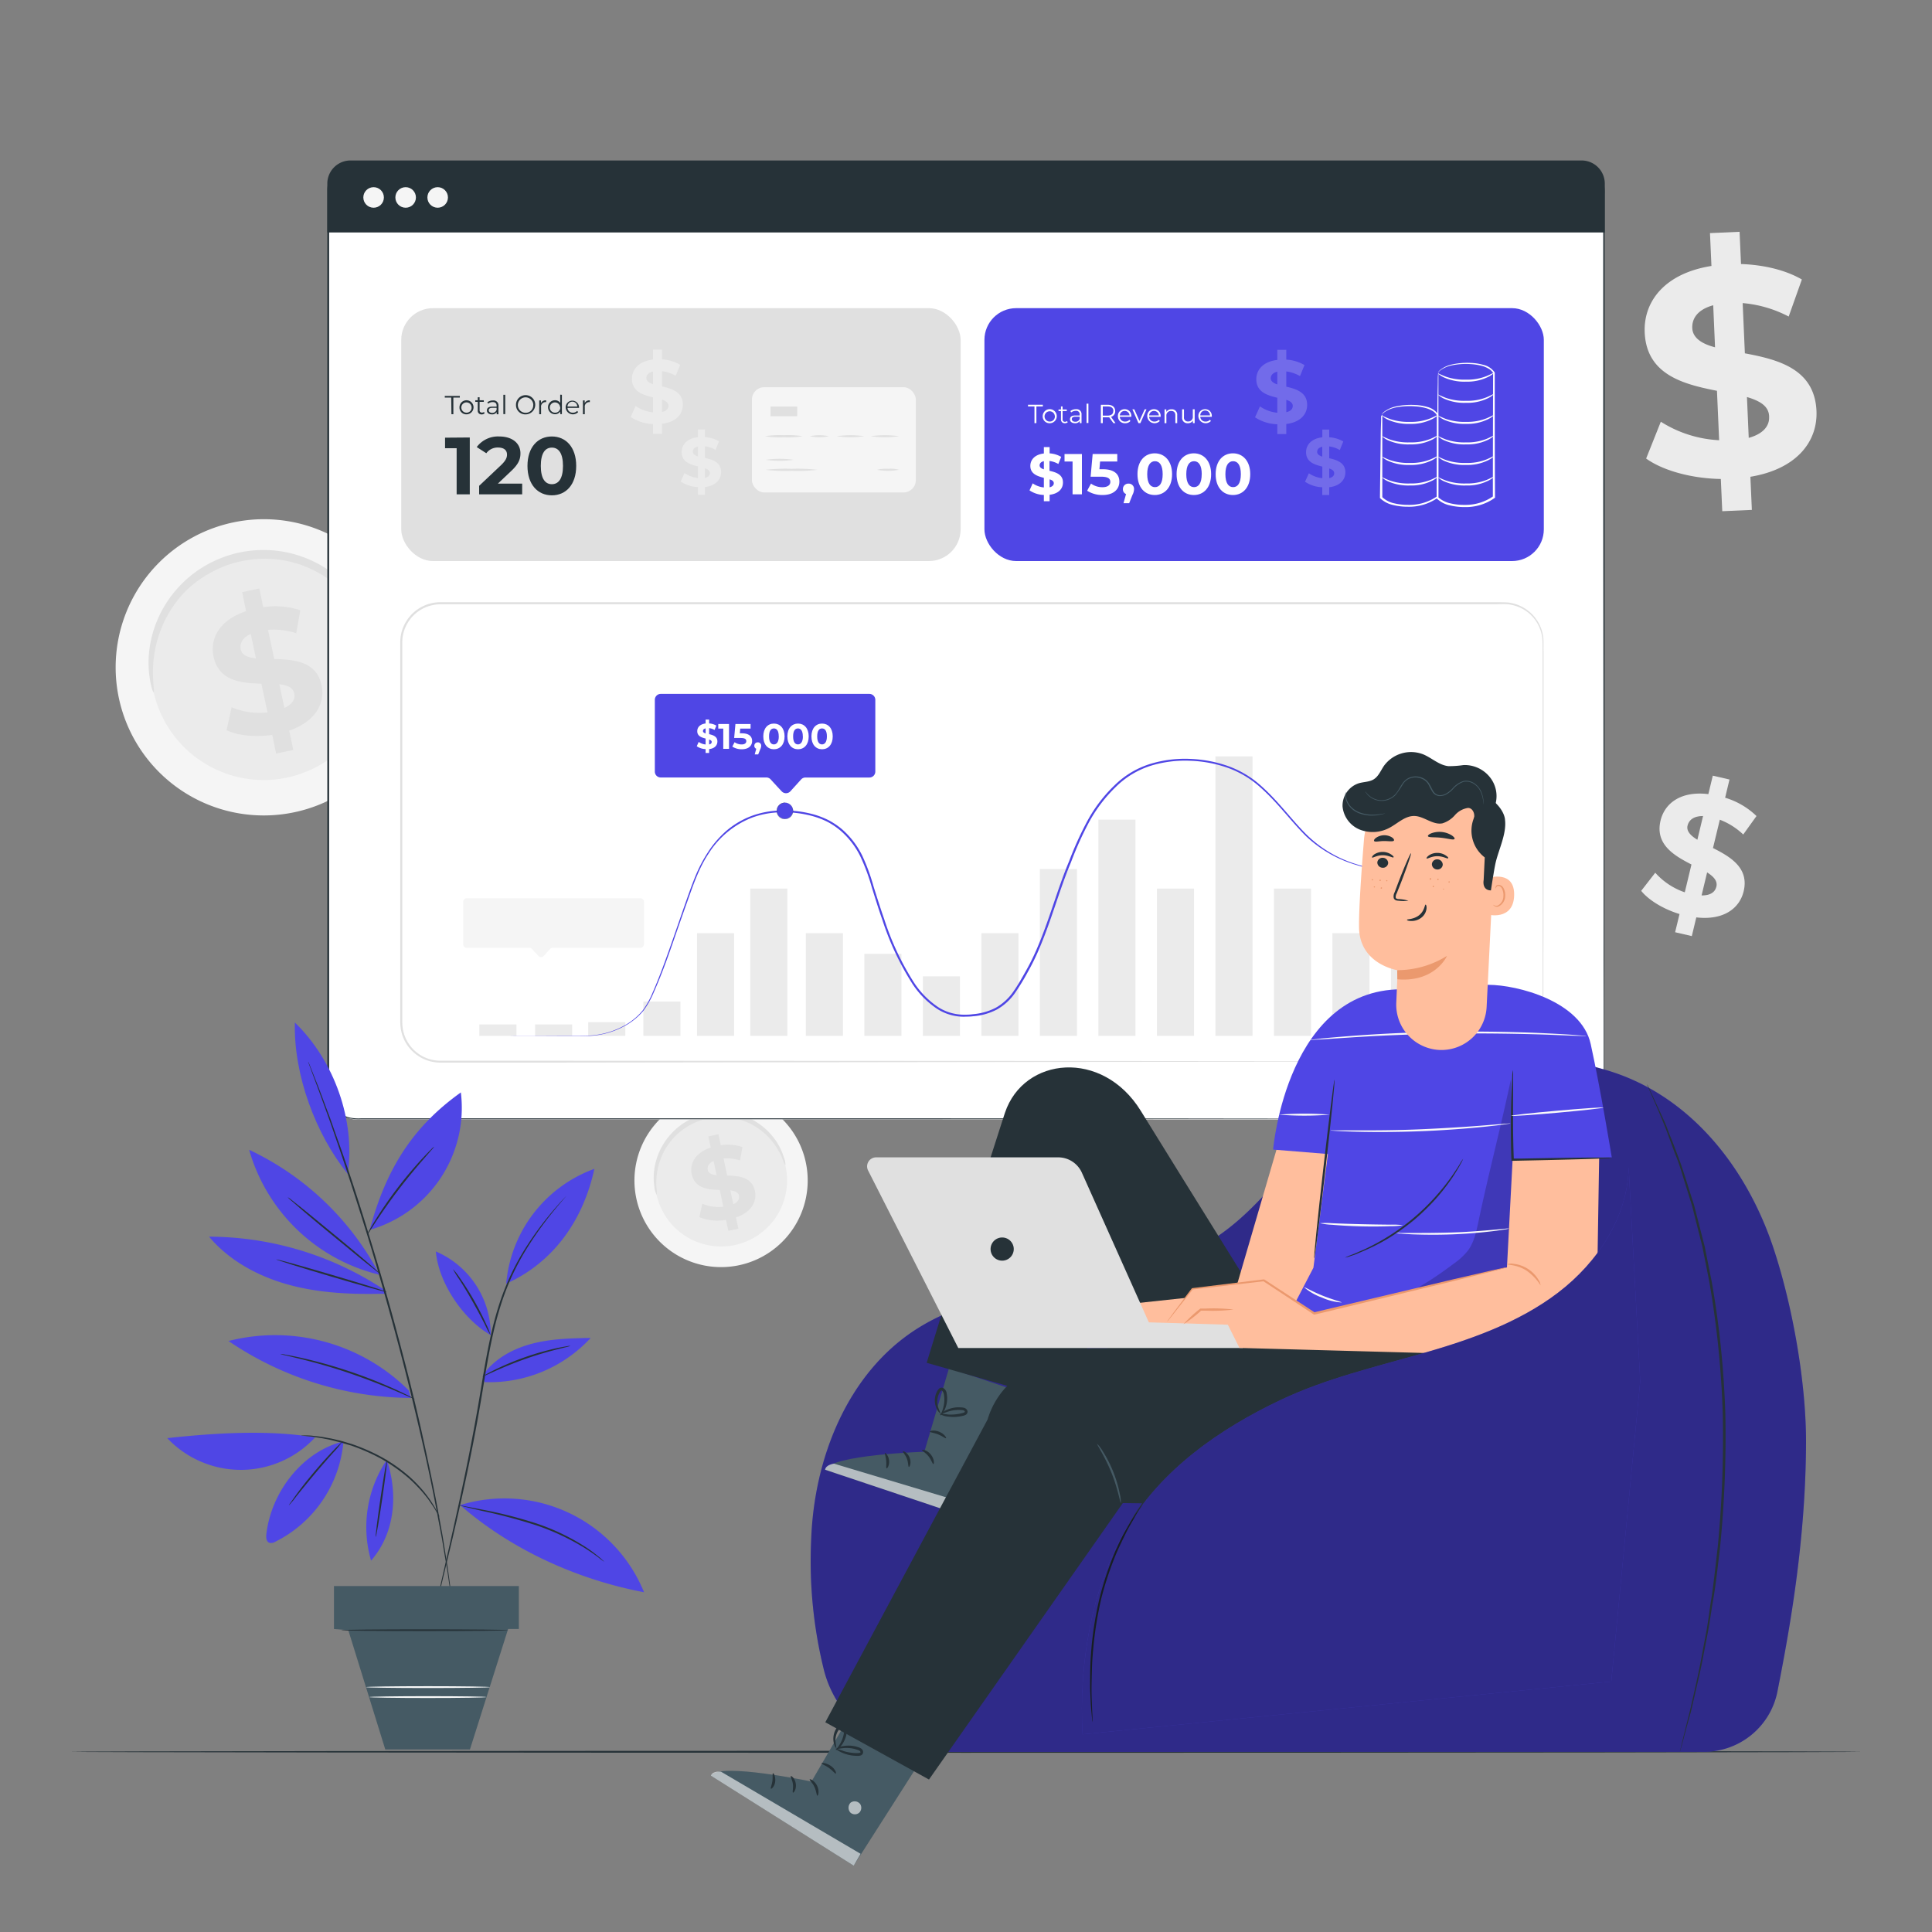 <svg xmlns="http://www.w3.org/2000/svg" viewBox="0 0 500 500"><rect x="0" y="0" width="500" height="500" fill="#808080" stroke="none"/><g id="freepik--background-complete--inject-14"><path d="M105.85,165.21a38.33,38.33,0,1,1-45-30.11A38.29,38.29,0,0,1,105.85,165.21Z" style="fill:#f5f5f5"></path><path d="M96.9,167A29.21,29.21,0,1,1,62.6,144,29.18,29.18,0,0,1,96.9,167Z" style="fill:#ebebeb"></path><path d="M96.71,166.08c-.17,0-.54-1.2-1.43-3.3a31.12,31.12,0,0,0-5-8.13,29.42,29.42,0,0,0-4.82-4.46,29.09,29.09,0,0,0-6.57-3.62A26.58,26.58,0,0,0,75,145.35a28.12,28.12,0,0,0-4.17-.67,27.81,27.81,0,0,0-4.38,0,31.25,31.25,0,0,0-4.45.66,30.43,30.43,0,0,0-4.31,1.35,29.77,29.77,0,0,0-3.92,1.94A28.11,28.11,0,0,0,50.28,151a26.07,26.07,0,0,0-3,2.78A29.29,29.29,0,0,0,43,159.94a30,30,0,0,0-2.38,6.12,30.8,30.8,0,0,0-1,9.51c.11,2.28.32,3.55.15,3.59s-.63-1.17-1-3.5a27.05,27.05,0,0,1,.31-10,29.11,29.11,0,0,1,2.27-6.58,29.61,29.61,0,0,1,4.45-6.67,28.16,28.16,0,0,1,3.12-3.05,27.85,27.85,0,0,1,3.7-2.66,29.76,29.76,0,0,1,4.22-2.13,29.84,29.84,0,0,1,9.45-2.17,30.88,30.88,0,0,1,4.72.07,29.64,29.64,0,0,1,4.49.78,28.59,28.59,0,0,1,4.13,1.38,29.09,29.09,0,0,1,11.85,9,27.13,27.13,0,0,1,4.63,8.83C96.76,164.74,96.84,166.05,96.71,166.08Z" style="fill:#e0e0e0"></path><path d="M74.85,189.08l1.05,5-4.44.94-1-4.84c-4.45.67-9,.19-11.82-1.21l1.3-5.94a18.25,18.25,0,0,0,9.29,1.33l-1.58-7.42c-5.18-.15-11-.63-12.39-7-1-4.71,1.56-9.48,8.42-11.76l-1-4.94,4.44-.94,1,4.84a20.53,20.53,0,0,1,9.6.8l-1.06,5.94a18.66,18.66,0,0,0-7.29-.87l1.6,7.55c5.18.11,11,.61,12.28,6.87C84.18,182,81.65,186.75,74.85,189.08Zm-8.61-18.7-1.34-6.31c-2.24,1-2.9,2.52-2.59,4S64.15,170.17,66.24,170.38Zm9.91,9.09c-.33-1.56-1.79-2.13-3.85-2.39l1.3,6.13C75.72,182.25,76.46,180.89,76.15,179.47Z" style="fill:#e0e0e0"></path><path d="M208.6,301.12a22.42,22.42,0,1,1-26.32-17.61A22.39,22.39,0,0,1,208.6,301.12Z" style="fill:#f5f5f5"></path><path d="M203.37,302.16a17.09,17.09,0,1,1-20.06-13.43A17.06,17.06,0,0,1,203.37,302.16Z" style="fill:#ebebeb"></path><path d="M203.26,301.63a10.17,10.17,0,0,1-.84-1.93,18.21,18.21,0,0,0-2.94-4.75,17.89,17.89,0,0,0-2.82-2.61,17.08,17.08,0,0,0-3.85-2.12,16.09,16.09,0,0,0-2.26-.71,15.14,15.14,0,0,0-2.44-.39,15.61,15.61,0,0,0-2.56,0,18,18,0,0,0-2.61.38,18.94,18.94,0,0,0-2.52.79,16.85,16.85,0,0,0-2.29,1.14,16.37,16.37,0,0,0-3.75,3,16.68,16.68,0,0,0-2.54,3.58,17.73,17.73,0,0,0-1.4,3.58,18.37,18.37,0,0,0-.57,5.56,10.12,10.12,0,0,1,.09,2.1,4.89,4.89,0,0,1-.59-2,15.88,15.88,0,0,1,.17-5.84,17.83,17.83,0,0,1,1.33-3.85,17.49,17.49,0,0,1,2.61-3.9,17.06,17.06,0,0,1,1.82-1.78,17.37,17.37,0,0,1,2.17-1.56,17.69,17.69,0,0,1,2.46-1.24,19,19,0,0,1,2.71-.86,18.44,18.44,0,0,1,2.82-.41,16.91,16.91,0,0,1,2.76,0,17.87,17.87,0,0,1,5.05,1.26,17.78,17.78,0,0,1,4,2.38,17.33,17.33,0,0,1,2.87,2.88,15.76,15.76,0,0,1,2.71,5.17A4.86,4.86,0,0,1,203.26,301.63Z" style="fill:#e0e0e0"></path><path d="M190.47,315.08l.62,2.91-2.6.55-.6-2.83A12.61,12.61,0,0,1,181,315l.75-3.48a10.79,10.79,0,0,0,5.44.78l-.92-4.34c-3-.09-6.46-.37-7.25-4.09-.59-2.75.91-5.54,4.92-6.88l-.61-2.89,2.6-.55.6,2.83a12.06,12.06,0,0,1,5.61.47l-.62,3.47a11.11,11.11,0,0,0-4.26-.51l.93,4.42c3,.07,6.41.36,7.19,4C195.93,311,194.45,313.72,190.47,315.08Zm-5-10.94-.79-3.69c-1.31.61-1.69,1.48-1.51,2.34S184.22,304,185.44,304.14Zm5.8,5.32c-.2-.91-1.05-1.24-2.26-1.4l.77,3.59C191,311.09,191.41,310.29,191.24,309.46Z" style="fill:#e0e0e0"></path><path d="M439,237.42l-1.16,4.84-4.32-1,1.14-4.71c-4.21-1.28-8-3.61-9.92-6l3.64-4.69a18,18,0,0,0,7.64,5.07l1.73-7.2c-4.51-2.32-9.47-5.2-8-11.37,1.1-4.57,5.37-7.7,12.37-6.84l1.15-4.78,4.32,1-1.13,4.71a19.9,19.9,0,0,1,8.12,4.74l-3.43,4.78a18.24,18.24,0,0,0-6.06-3.83l-1.77,7.33c4.52,2.28,9.4,5.14,7.93,11.22C450.17,235.14,446,238.23,439,237.42Zm.28-20.1,1.47-6.13c-2.41,0-3.62,1-4,2.43S437.51,216.26,439.27,217.32Zm4.91,12.18c.37-1.51-.69-2.63-2.39-3.72l-1.43,5.95C442.63,231.77,443.85,230.88,444.18,229.5Z" style="fill:#ebebeb"></path><path d="M453,123.39l.38,8.57-7.66.34-.37-8.34c-7.6-.13-15-2.18-19.33-5.29l3.8-9.53a31,31,0,0,0,15.09,4.79l-.56-12.79c-8.59-1.69-18.21-4.11-18.7-15.06-.36-8.11,5.23-15.34,17.27-17.25l-.38-8.5,7.66-.34.37,8.34c5.76.21,11.42,1.49,15.75,4l-3.41,9.59A31.41,31.41,0,0,0,451,78.44l.57,13c8.59,1.61,18,4,18.53,14.83C470.48,114.25,465,121.4,453,123.39Zm-9.15-33.51L443.38,79c-4,1.1-5.53,3.39-5.42,5.92S440.44,89,443.86,89.88Zm14,17.87c-.11-2.68-2.4-4-5.74-5l.46,10.57C456.36,112.27,458,110.2,457.84,107.75Z" style="fill:#ebebeb"></path></g><g id="freepik--Floor--inject-14"><path d="M482,453.36c0,.14-103.87.26-232,.26s-232-.12-232-.26,103.85-.26,232-.26S482,453.22,482,453.36Z" style="fill:#263238"></path></g><g id="freepik--Screen--inject-14"><rect x="84.94" y="42.03" width="330.17" height="247.68" rx="7.21" style="fill:#fff"></rect><path d="M407.9,289.71a7.24,7.24,0,0,0,5.67-2.83,7.25,7.25,0,0,0,1.49-4.67c0-7.62,0-18.85-.05-33.31,0-28.93-.05-70.79-.09-122.51q0-19.4,0-40.6,0-10.59,0-21.59V50.28a10,10,0,0,0-.22-2.74,7,7,0,0,0-3.2-4.3,6.85,6.85,0,0,0-2.6-.91,26.45,26.45,0,0,0-2.83-.08H314.66l-222.48,0a7,7,0,0,0-6,3.32,6.81,6.81,0,0,0-1,3.36c0,1.21,0,2.45,0,3.67v43.7q0,28.83,0,56.77c0,37.22,0,73.12,0,107.32v12.74c0,2.11,0,4.22,0,6.31,0,1.05,0,2.1,0,3.14a7,7,0,0,0,.7,2.92,7,7,0,0,0,4.51,3.7,11.19,11.19,0,0,0,3,.23h15.33l47.13,0,84.6,0,122.51.08,33.31.05,8.66,0c1.95,0,2.95,0,2.95,0l-2.95,0-8.66,0-33.31,0-122.51.09-84.6,0H93.41a12,12,0,0,1-3.14-.25,7.46,7.46,0,0,1-5.56-7.06v-22.2c0-34.2,0-70.1,0-107.32V52.65c0-1.23,0-2.44,0-3.69a7.43,7.43,0,0,1,1.09-3.61,7.52,7.52,0,0,1,6.4-3.58l222.48,0,50,0H406a23.46,23.46,0,0,1,2.89.08,7.35,7.35,0,0,1,2.76,1,7.42,7.42,0,0,1,3.4,4.56,10.63,10.63,0,0,1,.23,2.85V64.2q0,11,0,21.59,0,21.18,0,40.6c0,51.72-.06,93.58-.08,122.51,0,14.46,0,25.69,0,33.31a7.28,7.28,0,0,1-4.38,6.93,7.66,7.66,0,0,1-2.14.55Z" style="fill:#263238"></path><rect x="254.77" y="79.75" width="144.77" height="65.45" rx="8.21" style="fill:#4F46E5"></rect><g style="opacity:0.2"><path d="M332.89,109.73v2.6h-2.32V109.8A11.08,11.08,0,0,1,324.8,108l1.28-2.83a9.36,9.36,0,0,0,4.49,1.65v-3.88c-2.57-.62-5.44-1.48-5.44-4.79,0-2.46,1.78-4.57,5.44-5V90.54h2.32v2.53a10.54,10.54,0,0,1,4.71,1.41l-1.16,2.85a9.58,9.58,0,0,0-3.55-1.2v3.94c2.57.6,5.4,1.46,5.4,4.72C338.29,107.21,336.53,109.29,332.89,109.73Zm-2.32-10.24V96.2c-1.23.27-1.71,1-1.71,1.71S329.55,99.16,330.57,99.49Zm4,5.58c0-.81-.67-1.25-1.67-1.6v3.2C334.05,106.42,334.56,105.81,334.56,105.07Z" style="fill:#fff"></path></g><g style="opacity:0.2"><path d="M344,126.1v2h-1.8v-2a8.51,8.51,0,0,1-4.46-1.43l1-2.19a7.25,7.25,0,0,0,3.48,1.27v-3c-2-.49-4.21-1.15-4.21-3.72,0-1.9,1.38-3.53,4.21-3.86v-2H344v2a8,8,0,0,1,3.64,1.09l-.9,2.21a7.14,7.14,0,0,0-2.74-.93v3.05c2,.46,4.18,1.13,4.18,3.66C348.18,124.14,346.82,125.76,344,126.1Zm-1.8-7.93v-2.55c-.95.21-1.32.73-1.32,1.33S341.41,117.92,342.2,118.17Zm3.09,4.32c0-.63-.52-1-1.29-1.24v2.48C344.9,123.53,345.29,123.07,345.29,122.49Z" style="fill:#fff"></path></g><path d="M357.74,107.33a1.86,1.86,0,0,1,0,.41c0,.31,0,.7,0,1.18,0,1.08,0,2.56,0,4.41v15.49l0-.15a6.45,6.45,0,0,0,3,1.57,15.68,15.68,0,0,0,3.73.42,12.51,12.51,0,0,0,7.47-2.23l-.09.2v0c0-7.93,0-15.27,0-21.28l0,.08a3.23,3.23,0,0,0-1.15-1.11,7.83,7.83,0,0,0-1.49-.65,13.59,13.59,0,0,0-3-.51,18.72,18.72,0,0,0-4.92.27,8.09,8.09,0,0,0-2.9,1.17,6.25,6.25,0,0,0-.63.54c-.12.14-.18.22-.19.21a2.26,2.26,0,0,1,.74-.85,7.76,7.76,0,0,1,2.93-1.31,18.77,18.77,0,0,1,5-.38,13.48,13.48,0,0,1,3.08.49,4.83,4.83,0,0,1,2.91,2l0,0v0c0,6,0,13.35,0,21.28v.14l-.09.07a12.88,12.88,0,0,1-7.81,2.35,15.32,15.32,0,0,1-3.85-.46,6.88,6.88,0,0,1-3.3-1.75l-.05-.05v-.1c.08-6.32.15-11.68.2-15.53,0-1.84.07-3.32.1-4.4,0-.47,0-.85,0-1.15A2.38,2.38,0,0,1,357.74,107.33Z" style="fill:#fff"></path><path d="M372.2,107.37a6.16,6.16,0,0,1-1.9,1.25,12,12,0,0,1-5.37,1.08,12.89,12.89,0,0,1-5.4-.94,6.14,6.14,0,0,1-1.93-1.2c0-.08.79.37,2.07.86a14.56,14.56,0,0,0,5.26.76,13.27,13.27,0,0,0,5.22-.9C371.42,107.76,372.15,107.29,372.2,107.37Z" style="fill:#fff"></path><path d="M372.2,112.68a6.06,6.06,0,0,1-1.9,1.26,12,12,0,0,1-5.37,1.07,12.73,12.73,0,0,1-5.4-.94,5.74,5.74,0,0,1-1.93-1.2c0-.08.79.37,2.07.86a14.56,14.56,0,0,0,5.26.76,13.29,13.29,0,0,0,5.22-.89C371.42,113.07,372.15,112.61,372.2,112.68Z" style="fill:#fff"></path><path d="M372.2,118a6.16,6.16,0,0,1-1.9,1.25,12.08,12.08,0,0,1-5.37,1.08,12.89,12.89,0,0,1-5.4-.94,6.14,6.14,0,0,1-1.93-1.2c0-.08.79.37,2.07.86a14.78,14.78,0,0,0,5.26.76,13.27,13.27,0,0,0,5.22-.9C371.42,118.39,372.15,117.92,372.2,118Z" style="fill:#fff"></path><path d="M372.2,123.31a6,6,0,0,1-1.9,1.25,11.81,11.81,0,0,1-5.37,1.08,12.89,12.89,0,0,1-5.4-.94,5.93,5.93,0,0,1-1.93-1.2c0-.08.79.37,2.07.86a14.56,14.56,0,0,0,5.26.76,13.47,13.47,0,0,0,5.22-.89C371.42,123.7,372.15,123.24,372.2,123.31Z" style="fill:#fff"></path><path d="M372.26,96.44a2.69,2.69,0,0,1,0,.62q0,.68,0,1.8c0,1.61,0,3.88,0,6.71v23.25l-.06-.15a6.67,6.67,0,0,0,3.11,1.58,14.9,14.9,0,0,0,3.74.41,12.46,12.46,0,0,0,7.39-2.23l-.09.2v0c0-12.42.05-23.73.06-32.17l0,.07a3.09,3.09,0,0,0-1.19-1.13,6.93,6.93,0,0,0-1.51-.66,13.91,13.91,0,0,0-3-.5,18.11,18.11,0,0,0-4.92.3,7.82,7.82,0,0,0-2.86,1.18,3.91,3.91,0,0,0-.6.53c-.13.13-.18.21-.19.21s0-.1.14-.25a3.59,3.59,0,0,1,.59-.58,7.42,7.42,0,0,1,2.87-1.3,18.14,18.14,0,0,1,5-.4,13.61,13.61,0,0,1,3.1.48,4.89,4.89,0,0,1,3,2v.08c0,8.44,0,19.75.07,32.17v.14l-.09.07a12.94,12.94,0,0,1-7.73,2.36,16.12,16.12,0,0,1-3.87-.44,6.93,6.93,0,0,1-3.37-1.77l-.05-.06v-.1c.08-9.42.15-17.51.2-23.29,0-2.83.08-5.09.1-6.7,0-.74,0-1.33.05-1.78A3.28,3.28,0,0,1,372.26,96.44Z" style="fill:#fff"></path><path d="M386.72,107.37a6.16,6.16,0,0,1-1.9,1.25,11.92,11.92,0,0,1-5.37,1.08,12.89,12.89,0,0,1-5.4-.94,6.14,6.14,0,0,1-1.93-1.2c0-.08.79.37,2.07.86a14.56,14.56,0,0,0,5.26.76,13.27,13.27,0,0,0,5.22-.9C385.94,107.76,386.67,107.29,386.72,107.37Z" style="fill:#fff"></path><path d="M386.72,112.68a6.06,6.06,0,0,1-1.9,1.26,11.92,11.92,0,0,1-5.37,1.07,12.73,12.73,0,0,1-5.4-.94,5.74,5.74,0,0,1-1.93-1.2c0-.08.79.37,2.07.86a14.56,14.56,0,0,0,5.26.76,13.29,13.29,0,0,0,5.22-.89C385.94,113.07,386.67,112.61,386.72,112.68Z" style="fill:#fff"></path><path d="M386.72,101.92a6.06,6.06,0,0,1-1.9,1.26,11.92,11.92,0,0,1-5.37,1.07,12.73,12.73,0,0,1-5.4-.94,5.93,5.93,0,0,1-1.93-1.2c0-.08.79.37,2.07.86a14.56,14.56,0,0,0,5.26.76,13.29,13.29,0,0,0,5.22-.89C385.94,102.31,386.67,101.85,386.72,101.92Z" style="fill:#fff"></path><path d="M386.72,96.44a6.16,6.16,0,0,1-1.9,1.25,12.05,12.05,0,0,1-5.37,1.08,12.89,12.89,0,0,1-5.4-.94,6.14,6.14,0,0,1-1.93-1.2c0-.08.79.36,2.07.85a14.54,14.54,0,0,0,5.26.77,13.27,13.27,0,0,0,5.22-.9C385.94,96.83,386.67,96.36,386.72,96.44Z" style="fill:#fff"></path><path d="M386.72,118a6.16,6.16,0,0,1-1.9,1.25,12.05,12.05,0,0,1-5.37,1.08,12.89,12.89,0,0,1-5.4-.94,6.14,6.14,0,0,1-1.93-1.2c0-.08.79.37,2.07.86a14.78,14.78,0,0,0,5.26.76,13.27,13.27,0,0,0,5.22-.9C385.94,118.39,386.67,117.92,386.72,118Z" style="fill:#fff"></path><path d="M386.72,123.31a6,6,0,0,1-1.9,1.25,11.78,11.78,0,0,1-5.37,1.08,12.89,12.89,0,0,1-5.4-.94,5.93,5.93,0,0,1-1.93-1.2c0-.08.79.37,2.07.86a14.56,14.56,0,0,0,5.26.76,13.47,13.47,0,0,0,5.22-.89C385.94,123.7,386.67,123.24,386.72,123.31Z" style="fill:#fff"></path><rect x="103.84" y="79.75" width="144.77" height="65.45" rx="8.22" style="fill:#e0e0e0"></rect><path d="M171.32,109.68v2.6H169v-2.53a11,11,0,0,1-5.77-1.85l1.27-2.83a9.33,9.33,0,0,0,4.5,1.64v-3.87c-2.57-.62-5.45-1.48-5.45-4.79,0-2.46,1.79-4.57,5.45-5V90.49h2.32V93a10.46,10.46,0,0,1,4.7,1.41l-1.16,2.85a9.3,9.3,0,0,0-3.54-1.2V100c2.57.6,5.4,1.46,5.4,4.72C176.72,107.16,175,109.24,171.32,109.68ZM169,99.44V96.15c-1.23.27-1.72.95-1.72,1.71S168,99.11,169,99.44Zm4,5.58c0-.81-.68-1.25-1.67-1.6v3.2C172.48,106.37,173,105.76,173,105Z" style="fill:#ebebeb"></path><path d="M182.43,126.05v2h-1.8v-2a8.55,8.55,0,0,1-4.47-1.43l1-2.19a7.25,7.25,0,0,0,3.48,1.27v-3c-2-.48-4.22-1.14-4.22-3.71,0-1.9,1.39-3.53,4.22-3.86v-2h1.8v2a8,8,0,0,1,3.64,1.09l-.9,2.21a7.19,7.19,0,0,0-2.74-.93v3c2,.46,4.18,1.13,4.18,3.66C186.61,124.09,185.24,125.71,182.43,126.05Zm-1.8-7.93v-2.55c-.95.21-1.33.73-1.33,1.33S179.84,117.87,180.63,118.12Zm3.09,4.32c0-.63-.52-1-1.29-1.24v2.48C183.32,123.48,183.72,123,183.72,122.44Z" style="fill:#ebebeb"></path><path d="M116.78,102.89h-1.67v-.43H119v.43h-1.67v4.31h-.5Z" style="fill:#263238"></path><path d="M118.91,105.42a1.82,1.82,0,1,1,1.82,1.81A1.76,1.76,0,0,1,118.91,105.42Zm3.14,0a1.33,1.33,0,1,0-1.32,1.38A1.3,1.3,0,0,0,122.05,105.42Z" style="fill:#263238"></path><path d="M125.4,107a1.16,1.16,0,0,1-.76.25.94.94,0,0,1-1-1V104H123v-.41h.64v-.78h.48v.78h1.09V104h-1.09v2.13a.57.57,0,0,0,.62.65.83.83,0,0,0,.53-.18Z" style="fill:#263238"></path><path d="M129,105v2.21h-.46v-.56a1.34,1.34,0,0,1-1.23.59c-.8,0-1.3-.42-1.3-1s.35-1,1.38-1h1.13V105c0-.61-.35-.94-1-.94a1.81,1.81,0,0,0-1.19.42l-.21-.36a2.22,2.22,0,0,1,1.45-.48A1.26,1.26,0,0,1,129,105Zm-.48,1.14v-.59h-1.12c-.69,0-.91.28-.91.64s.33.67.9.67A1.15,1.15,0,0,0,128.48,106.13Z" style="fill:#263238"></path><path d="M130.27,102.17h.48v5h-.48Z" style="fill:#263238"></path><path d="M133.54,104.83a2.49,2.49,0,1,1,2.5,2.41A2.39,2.39,0,0,1,133.54,104.83Zm4.48,0a2,2,0,1,0-2,2A1.93,1.93,0,0,0,138,104.83Z" style="fill:#263238"></path><path d="M141.34,103.61v.46h-.11a1.15,1.15,0,0,0-1.2,1.31v1.82h-.48v-3.57H140v.7A1.33,1.33,0,0,1,141.34,103.61Z" style="fill:#263238"></path><path d="M145.42,102.17v5H145v-.71a1.54,1.54,0,0,1-1.37.74,1.81,1.81,0,0,1,0-3.62,1.54,1.54,0,0,1,1.35.7v-2.14Zm-.47,3.25a1.33,1.33,0,1,0-1.32,1.38A1.3,1.3,0,0,0,145,105.42Z" style="fill:#263238"></path><path d="M149.87,105.56h-3a1.31,1.31,0,0,0,1.4,1.24,1.41,1.41,0,0,0,1.09-.46l.27.31a1.88,1.88,0,0,1-3.24-1.23,1.73,1.73,0,1,1,3.46,0Zm-3-.35h2.52a1.26,1.26,0,0,0-2.52,0Z" style="fill:#263238"></path><path d="M152.65,103.61v.46h-.11a1.15,1.15,0,0,0-1.2,1.31v1.82h-.48v-3.57h.46v.7A1.33,1.33,0,0,1,152.65,103.61Z" style="fill:#263238"></path><path d="M121.58,113.22v14.71h-3.4V116h-3v-2.73Z" style="fill:#263238"></path><path d="M135.14,125.16v2.77H124v-2.2l5.68-5.36c1.3-1.25,1.53-2,1.53-2.72,0-1.15-.8-1.83-2.35-1.83a3.61,3.61,0,0,0-3,1.48l-2.48-1.6a6.84,6.84,0,0,1,5.84-2.74c3.28,0,5.47,1.69,5.47,4.36,0,1.43-.4,2.73-2.46,4.64l-3.38,3.2Z" style="fill:#263238"></path><path d="M136.51,120.58c0-4.86,2.69-7.62,6.31-7.62s6.3,2.76,6.3,7.62-2.67,7.61-6.3,7.61S136.51,125.43,136.51,120.58Zm9.19,0c0-3.35-1.18-4.74-2.88-4.74s-2.86,1.39-2.86,4.74,1.17,4.73,2.86,4.73S145.7,123.92,145.7,120.58Z" style="fill:#263238"></path><rect x="194.6" y="100.21" width="42.41" height="27.23" rx="3.17" style="fill:#f5f5f5"></rect><rect x="199.41" y="105.22" width="6.91" height="2.51" style="fill:#e0e0e0"></rect><path d="M207.76,112.89a22.32,22.32,0,0,1-4.89.27,22.45,22.45,0,0,1-4.9-.27,23.66,23.66,0,0,1,4.9-.26A23.52,23.52,0,0,1,207.76,112.89Z" style="fill:#e0e0e0"></path><path d="M214.46,112.89a11.21,11.21,0,0,1-4.89,0,11.63,11.63,0,0,1,4.89,0Z" style="fill:#e0e0e0"></path><path d="M232.67,112.89a24.87,24.87,0,0,1-7.31,0,25.82,25.82,0,0,1,7.31,0Z" style="fill:#e0e0e0"></path><path d="M223.63,112.89a23.21,23.21,0,0,1-7.06,0,24.09,24.09,0,0,1,7.06,0Z" style="fill:#e0e0e0"></path><path d="M205.39,119a25.26,25.26,0,0,1-7.23,0,25.26,25.26,0,0,1,7.23,0Z" style="fill:#e0e0e0"></path><path d="M211.53,121.59a42.37,42.37,0,0,1-6.69.26,42.19,42.19,0,0,1-6.68-.26,43.67,43.67,0,0,1,6.68-.26A43.86,43.86,0,0,1,211.53,121.59Z" style="fill:#e0e0e0"></path><path d="M232.67,121.59a15.48,15.48,0,0,1-5.65,0,8,8,0,0,1,2.82-.26A8,8,0,0,1,232.67,121.59Z" style="fill:#e0e0e0"></path><path d="M267.72,105.19h-1.67v-.44h3.84v.44h-1.67v4.31h-.5Z" style="fill:#fff"></path><path d="M269.85,107.71a1.82,1.82,0,1,1,1.82,1.82A1.76,1.76,0,0,1,269.85,107.71Zm3.14,0a1.33,1.33,0,1,0-1.32,1.39A1.3,1.3,0,0,0,273,107.71Z" style="fill:#fff"></path><path d="M276.33,109.28a1.13,1.13,0,0,1-.75.25.94.94,0,0,1-1-1v-2.15h-.64v-.41h.64v-.78H275v.78h1.08v.41H275v2.13a.57.57,0,0,0,.62.65.74.74,0,0,0,.52-.19Z" style="fill:#fff"></path><path d="M279.9,107.29v2.21h-.46v-.56a1.34,1.34,0,0,1-1.23.59c-.81,0-1.3-.42-1.3-1s.35-1,1.37-1h1.14v-.21a.88.88,0,0,0-1-1,1.85,1.85,0,0,0-1.19.42l-.22-.35a2.25,2.25,0,0,1,1.45-.49A1.28,1.28,0,0,1,279.9,107.29Zm-.48,1.14v-.59H278.3c-.69,0-.92.27-.92.64s.33.67.9.67A1.15,1.15,0,0,0,279.42,108.43Z" style="fill:#fff"></path><path d="M281.2,104.47h.48v5h-.48Z" style="fill:#fff"></path><path d="M288.14,109.5,287.06,108l-.38,0H285.4v1.51h-.5v-4.75h1.78c1.2,0,1.93.61,1.93,1.63a1.47,1.47,0,0,1-1.08,1.49l1.16,1.63Zm0-3.12c0-.76-.5-1.19-1.45-1.19H285.4v2.37h1.26C287.61,107.56,288.11,107.12,288.11,106.38Z" style="fill:#fff"></path><path d="M292.8,107.86h-3a1.31,1.31,0,0,0,1.4,1.24,1.41,1.41,0,0,0,1.09-.46l.27.31a1.74,1.74,0,0,1-1.37.58,1.77,1.77,0,0,1-1.87-1.82,1.72,1.72,0,0,1,1.74-1.81,1.7,1.7,0,0,1,1.73,1.81S292.8,107.81,292.8,107.86Zm-3-.36h2.53a1.27,1.27,0,0,0-2.53,0Z" style="fill:#fff"></path><path d="M296.71,105.93l-1.58,3.57h-.5l-1.57-3.57h.5l1.33,3,1.35-3Z" style="fill:#fff"></path><path d="M300.39,107.86h-3a1.32,1.32,0,0,0,1.4,1.24,1.39,1.39,0,0,0,1.09-.46l.28.31a1.89,1.89,0,0,1-3.25-1.24,1.72,1.72,0,0,1,1.74-1.81,1.7,1.7,0,0,1,1.73,1.81S300.39,107.81,300.39,107.86Zm-3-.36h2.53a1.27,1.27,0,0,0-2.53,0Z" style="fill:#fff"></path><path d="M304.66,107.43v2.07h-.48v-2c0-.76-.39-1.14-1.07-1.14a1.17,1.17,0,0,0-1.25,1.29v1.87h-.48v-3.57h.46v.66a1.52,1.52,0,0,1,1.36-.69A1.37,1.37,0,0,1,304.66,107.43Z" style="fill:#fff"></path><path d="M309.18,105.93v3.57h-.46v-.65a1.43,1.43,0,0,1-1.28.68,1.38,1.38,0,0,1-1.51-1.53v-2.07h.48v2a1,1,0,0,0,1.07,1.15,1.17,1.17,0,0,0,1.22-1.3v-1.87Z" style="fill:#fff"></path><path d="M313.63,107.86h-3a1.31,1.31,0,0,0,1.4,1.24,1.41,1.41,0,0,0,1.09-.46l.27.31a1.89,1.89,0,0,1-3.25-1.24,1.72,1.72,0,0,1,1.75-1.81,1.69,1.69,0,0,1,1.72,1.81Zm-3-.36h2.52a1.26,1.26,0,0,0-2.52,0Z" style="fill:#fff"></path><path d="M271.64,128.05v1.67h-1.49V128.1a7.09,7.09,0,0,1-3.71-1.19l.82-1.82a6.13,6.13,0,0,0,2.89,1.06v-2.49c-1.65-.41-3.5-1-3.5-3.09,0-1.58,1.15-2.94,3.5-3.21v-1.65h1.49v1.62a6.78,6.78,0,0,1,3,.91l-.74,1.84a6.23,6.23,0,0,0-2.29-.78v2.54c1.66.38,3.48.94,3.48,3C275.12,126.43,274,127.77,271.64,128.05Zm-1.49-6.59v-2.11c-.79.18-1.1.61-1.1,1.1S269.5,121.26,270.15,121.46Zm2.57,3.6c0-.52-.43-.81-1.08-1v2.06C272.39,125.92,272.72,125.53,272.72,125.06Z" style="fill:#fff"></path><path d="M280,117.5v10.43h-2.42v-8.49h-2.08V117.5Z" style="fill:#fff"></path><path d="M289.69,124.65c0,1.85-1.36,3.46-4.34,3.46a7.28,7.28,0,0,1-4-1.11l1-1.85a5,5,0,0,0,3,.94c1.21,0,2-.51,2-1.36s-.54-1.36-2.43-1.36h-2.67l.53-5.87h6.37v1.94H284.7l-.17,2h.85C288.47,121.42,289.69,122.81,289.69,124.65Z" style="fill:#fff"></path><path d="M293.49,126.59a3.39,3.39,0,0,1-.41,1.49l-.85,2.15h-1.47l.66-2.37a1.29,1.29,0,0,1-.81-1.27,1.39,1.39,0,0,1,1.45-1.43A1.37,1.37,0,0,1,293.49,126.59Z" style="fill:#fff"></path><path d="M294.38,122.72c0-3.45,1.91-5.4,4.47-5.4s4.48,2,4.48,5.4-1.9,5.39-4.48,5.39S294.38,126.16,294.38,122.72Zm6.52,0c0-2.37-.84-3.36-2-3.36s-2,1-2,3.36.83,3.35,2,3.35S300.9,125.09,300.9,122.72Z" style="fill:#fff"></path><path d="M304.5,122.72c0-3.45,1.91-5.4,4.47-5.4s4.47,2,4.47,5.4-1.89,5.39-4.47,5.39S304.5,126.16,304.5,122.72Zm6.51,0c0-2.37-.83-3.36-2-3.36s-2,1-2,3.36.84,3.35,2,3.35S311,125.09,311,122.72Z" style="fill:#fff"></path><path d="M314.61,122.72c0-3.45,1.91-5.4,4.48-5.4s4.47,2,4.47,5.4-1.89,5.39-4.47,5.39S314.61,126.16,314.61,122.72Zm6.52,0c0-2.37-.83-3.36-2-3.36s-2,1-2,3.36.84,3.35,2,3.35S321.13,125.09,321.13,122.72Z" style="fill:#fff"></path><path d="M389.14,274.77l.53,0a10.08,10.08,0,0,0,1.54-.2,10,10,0,0,0,8-9.35c.06-.91,0-1.86,0-2.85q0-5.93,0-13.63c0-10.26,0-22.81,0-37.38q0-10.92,0-23.34,0-6.19,0-12.74,0-3.27,0-6.63c0-1.11,0-2.25-.05-3.35a10.11,10.11,0,0,0-.9-3.22,9.84,9.84,0,0,0-4.71-4.75,10.11,10.11,0,0,0-3.32-.94c-1.16-.09-2.37,0-3.56,0H340.65l-68.86,0-157.78,0a10.05,10.05,0,0,0-4.89,1.28,9.93,9.93,0,0,0-3.6,3.51,9.79,9.79,0,0,0-1.41,4.82c0,1.72,0,3.46,0,5.18q0,10.36,0,20.59V263.7a15.23,15.23,0,0,0,.11,2.35,9.72,9.72,0,0,0,1.71,4.28,9.8,9.8,0,0,0,7.86,4.18h27.77l128.87.06,86.88.08,23.62.05,6.14,0,2.09,0-2.09,0-6.14,0-23.62.05-86.88.08L141.54,275H113.76a10.32,10.32,0,0,1-4.64-1.2,10.53,10.53,0,0,1-3.62-3.18,10.17,10.17,0,0,1-1.79-4.5,14.07,14.07,0,0,1-.12-2.42v-2.4q0-4.82,0-9.67V171.16c0-1.73,0-3.45,0-5.2a10.27,10.27,0,0,1,1.48-5.06,10.42,10.42,0,0,1,8.94-5.05l157.78,0,68.86,0h45.92c1.2,0,2.38,0,3.59.06a10.42,10.42,0,0,1,8.34,5.91,10.58,10.58,0,0,1,.92,3.34c.09,1.16,0,2.27.05,3.39v6.63q0,6.54,0,12.74,0,12.41,0,23.34c0,14.57,0,27.12-.05,37.38q0,7.7,0,13.63c0,1,0,1.94,0,2.85a10.54,10.54,0,0,1-.48,2.58,10.39,10.39,0,0,1-2.32,3.88,10.29,10.29,0,0,1-5.31,2.94,11.38,11.38,0,0,1-1.56.18Z" style="fill:#e0e0e0"></path><rect x="194.17" y="229.97" width="9.6" height="38.11" style="fill:#ebebeb"></rect><rect x="208.55" y="241.5" width="9.6" height="26.58" style="fill:#ebebeb"></rect><rect x="180.39" y="241.5" width="9.6" height="26.58" style="fill:#ebebeb"></rect><rect x="152.23" y="264.54" width="9.6" height="3.54" style="fill:#ebebeb"></rect><rect x="166.5" y="259.2" width="9.6" height="8.88" style="fill:#ebebeb"></rect><rect x="138.48" y="265.13" width="9.6" height="2.95" style="fill:#ebebeb"></rect><rect x="124.06" y="265.13" width="9.6" height="2.95" style="fill:#ebebeb"></rect><rect x="223.69" y="246.85" width="9.6" height="21.23" style="fill:#ebebeb"></rect><rect x="238.84" y="252.68" width="9.6" height="15.4" style="fill:#ebebeb"></rect><rect x="253.98" y="241.5" width="9.6" height="26.58" style="fill:#ebebeb"></rect><rect x="269.12" y="224.9" width="9.6" height="43.18" style="fill:#ebebeb"></rect><rect x="284.26" y="212.12" width="9.6" height="55.96" style="fill:#ebebeb"></rect><rect x="299.41" y="229.97" width="9.6" height="38.11" style="fill:#ebebeb"></rect><rect x="314.55" y="195.76" width="9.6" height="72.32" style="fill:#ebebeb"></rect><rect x="329.69" y="229.97" width="9.6" height="38.11" style="fill:#ebebeb"></rect><rect x="344.83" y="241.5" width="9.6" height="26.58" style="fill:#ebebeb"></rect><rect x="359.98" y="246.49" width="9.6" height="21.59" style="fill:#ebebeb"></rect><rect x="375.12" y="252.68" width="9.6" height="15.4" style="fill:#ebebeb"></rect><path d="M132,268.08l.94,0,2.77,0,10.64,0H150a29.07,29.07,0,0,0,4-.21,20.75,20.75,0,0,0,8.5-3,16.36,16.36,0,0,0,3.78-3.31,21.37,21.37,0,0,0,2.62-4.68c1.5-3.4,2.86-7.09,4.25-11s2.78-8,4.27-12.25c.75-2.13,1.51-4.3,2.39-6.48a37.58,37.58,0,0,1,3.28-6.4A26.32,26.32,0,0,1,188,215a22,22,0,0,1,6.63-3.88,23.23,23.23,0,0,1,7.8-1.37,28.93,28.93,0,0,1,8.07,1,21.27,21.27,0,0,1,3.88,1.49,19.55,19.55,0,0,1,3.51,2.35,21.87,21.87,0,0,1,5.21,6.75,51.44,51.44,0,0,1,3,8.16c.88,2.78,1.76,5.59,2.74,8.39a70.48,70.48,0,0,0,7.65,16.32,22.38,22.38,0,0,0,6.38,6.48,12.27,12.27,0,0,0,4.24,1.68,12.52,12.52,0,0,0,2.29.23c.78,0,1.56,0,2.33-.12a15.61,15.61,0,0,0,6-1.69,13.85,13.85,0,0,0,4.55-4.2c1.21-1.71,2.22-3.55,3.25-5.36a60,60,0,0,0,2.76-5.57c3.28-7.57,5.32-15.46,8.38-22.74a85.89,85.89,0,0,1,4.83-10.62,37.65,37.65,0,0,1,6.88-9,23.43,23.43,0,0,1,4.37-3.4,23,23,0,0,1,5-2.22,30.86,30.86,0,0,1,10.43-1.27,33.27,33.27,0,0,1,9.87,1.93,25.6,25.6,0,0,1,8.2,4.93c4.69,4.14,8.09,9,12,12.84a31.54,31.54,0,0,0,13,7.61,54.08,54.08,0,0,0,12.47,2.38h0l17.57.06,4.53,0c1,0,1.54,0,1.54,0l-1.54,0-4.53,0-17.57.06h0a54.08,54.08,0,0,1-12.56-2.33A32,32,0,0,1,338,216.4c-3.92-3.87-7.34-8.71-12-12.79a25.37,25.37,0,0,0-8.09-4.84,32.44,32.44,0,0,0-9.74-1.88,30.37,30.37,0,0,0-10.27,1.26,22.5,22.5,0,0,0-9.15,5.52,37.75,37.75,0,0,0-6.79,8.88,85.9,85.9,0,0,0-4.78,10.57c-3.05,7.26-5.08,15.13-8.38,22.76a59.54,59.54,0,0,1-2.77,5.61,60.51,60.51,0,0,1-3.29,5.41,14.27,14.27,0,0,1-4.72,4.35,15.93,15.93,0,0,1-6.23,1.76c-.79.11-1.59.08-2.38.12a12.83,12.83,0,0,1-2.39-.24,12.7,12.7,0,0,1-4.41-1.75,22.7,22.7,0,0,1-6.54-6.63,71.26,71.26,0,0,1-7.71-16.44c-1-2.81-1.86-5.63-2.73-8.41a51.79,51.79,0,0,0-3-8.08,21.23,21.23,0,0,0-5.09-6.6,18.55,18.55,0,0,0-3.41-2.3,21,21,0,0,0-3.79-1.46,28.24,28.24,0,0,0-7.94-1,22.77,22.77,0,0,0-7.64,1.33,23.34,23.34,0,0,0-11.34,9.29c-2.66,4-4.13,8.55-5.65,12.78s-2.93,8.35-4.3,12.25-2.78,7.58-4.3,11a21.93,21.93,0,0,1-2.68,4.74,16.76,16.76,0,0,1-3.87,3.36,21.15,21.15,0,0,1-8.61,3,28.25,28.25,0,0,1-4,.18H146.3l-10.64-.05-2.77,0C132.27,268.1,132,268.08,132,268.08Z" style="fill:#4F46E5"></path><path d="M225,179.58H171a1.53,1.53,0,0,0-1.53,1.53v18.57a1.52,1.52,0,0,0,1.53,1.53h27.32a1.52,1.52,0,0,1,1.13.5c.86.95,2,2.18,2.84,3.08a1.54,1.54,0,0,0,2.26,0l2.78-3.07a1.52,1.52,0,0,1,1.13-.5H225a1.53,1.53,0,0,0,1.53-1.53V181.11A1.54,1.54,0,0,0,225,179.58Z" style="fill:#4F46E5"></path><path d="M165.78,232.46h-45a.91.91,0,0,0-.91.91v11a.91.91,0,0,0,.91.91H137a.89.89,0,0,1,.67.3c.51.56,1.19,1.3,1.69,1.83a.91.91,0,0,0,1.34,0l1.66-1.82a.89.89,0,0,1,.67-.3h22.71a.91.91,0,0,0,.91-.91v-11A.91.91,0,0,0,165.78,232.46Z" style="fill:#f5f5f5"></path><path d="M205.23,209.83a2.1,2.1,0,1,1-2.1-2.1A2.1,2.1,0,0,1,205.23,209.83Z" style="fill:#4F46E5"></path><path d="M203.13,212a2.13,2.13,0,1,1,2.13-2.13A2.14,2.14,0,0,1,203.13,212Zm0-4.21a2.08,2.08,0,1,0,2.08,2.08A2.08,2.08,0,0,0,203.13,207.75Z" style="fill:#263238"></path><path d="M183.52,193.87v1h-.91v-1a4.35,4.35,0,0,1-2.29-.74l.5-1.12a3.78,3.78,0,0,0,1.79.66v-1.54c-1-.25-2.16-.59-2.16-1.9,0-1,.7-1.81,2.16-2v-1h.91v1a4,4,0,0,1,1.87.56l-.46,1.13a3.64,3.64,0,0,0-1.41-.48V190c1,.24,2.14.58,2.14,1.87C185.66,192.87,185,193.7,183.52,193.87Zm-.91-4.06v-1.3c-.49.11-.68.37-.68.68S182.2,189.68,182.61,189.81Zm1.58,2.21c0-.32-.27-.49-.67-.63v1.27C184,192.56,184.19,192.32,184.19,192Z" style="fill:#fff"></path><path d="M188.67,187.37v6.43h-1.49v-5.24h-1.29v-1.19Z" style="fill:#fff"></path><path d="M194.65,191.78c0,1.14-.84,2.13-2.68,2.13a4.46,4.46,0,0,1-2.45-.69l.59-1.14a3.09,3.09,0,0,0,1.83.58c.74,0,1.2-.31,1.2-.84s-.33-.83-1.5-.83H190l.33-3.62h3.92v1.19h-2.68l-.1,1.22H192C193.89,189.78,194.65,190.64,194.65,191.78Z" style="fill:#fff"></path><path d="M197,193a2.18,2.18,0,0,1-.25.92l-.53,1.32h-.9l.4-1.46a.8.8,0,0,1-.5-.78.86.86,0,0,1,.9-.88A.85.85,0,0,1,197,193Z" style="fill:#fff"></path><path d="M197.54,190.58c0-2.12,1.17-3.32,2.75-3.32s2.76,1.2,2.76,3.32-1.17,3.33-2.76,3.33S197.54,192.7,197.54,190.58Zm4,0c0-1.46-.51-2.06-1.26-2.06s-1.25.6-1.25,2.06.52,2.07,1.25,2.07S201.55,192,201.55,190.58Z" style="fill:#fff"></path><path d="M203.77,190.58c0-2.12,1.18-3.32,2.76-3.32s2.76,1.2,2.76,3.32-1.17,3.33-2.76,3.33S203.77,192.7,203.77,190.58Zm4,0c0-1.46-.52-2.06-1.26-2.06s-1.25.6-1.25,2.06.51,2.07,1.25,2.07S207.79,192,207.79,190.58Z" style="fill:#fff"></path><path d="M210,190.58c0-2.12,1.17-3.32,2.75-3.32s2.76,1.2,2.76,3.32-1.17,3.33-2.76,3.33S210,192.7,210,190.58Zm4,0c0-1.46-.51-2.06-1.26-2.06s-1.25.6-1.25,2.06.52,2.07,1.25,2.07S214,192,214,190.58Z" style="fill:#fff"></path><path d="M90.68,41.53H409.32a6,6,0,0,1,6,6V60.16a0,0,0,0,1,0,0H84.71a0,0,0,0,1,0,0V47.5A6,6,0,0,1,90.68,41.53Z" style="fill:#263238"></path><circle cx="96.69" cy="51.1" r="2.66" style="fill:#f5f5f5"></circle><circle cx="104.98" cy="51.1" r="2.66" style="fill:#f5f5f5"></circle><circle cx="113.27" cy="51.1" r="2.66" style="fill:#f5f5f5"></circle></g><g id="freepik--Character--inject-14"><path d="M440.86,453.36A19.35,19.35,0,0,0,460,437.76c3.18-16.14,7.27-38.72,7.4-64.08.08-15.55-3.4-35.24-8.21-50-7-21.6-22.06-40.63-43.9-46.86-28.37-8.1-38.64-5-58.76,5.56-21.88,11.47-27.8,33-50.58,42.58-22.11,9.29-48.78,6.12-68.94,19.12-17.73,11.44-26.38,33.41-27.08,54.5a117.13,117.13,0,0,0,3.23,33.33c2.75,11.51,13.14,21.38,25,21.48Z" style="fill:#4F46E5"></path><g style="opacity:0.4"><path d="M440.86,453.36A19.35,19.35,0,0,0,460,437.76c3.18-16.14,7.27-38.72,7.4-64.08.08-15.55-3.4-35.24-8.21-50-7-21.6-22.06-40.63-43.9-46.86-28.37-8.1-38.64-5-58.76,5.56-21.88,11.47-27.8,33-50.58,42.58-22.11,9.29-48.78,6.12-68.94,19.12-17.73,11.44-26.38,33.41-27.08,54.5a117.13,117.13,0,0,0,3.23,33.33c2.75,11.51,13.14,21.38,25,21.48Z"></path></g><path d="M426.28,280.64a2.69,2.69,0,0,1,.21.4c.14.3.33.7.58,1.21.51,1.1,1.23,2.67,2.16,4.67l1.55,3.38c.56,1.25,1,2.64,1.63,4.12s1.18,3.07,1.83,4.74,1.25,3.49,1.86,5.39,1.24,3.91,1.9,6c.36,1,.63,2.12.91,3.22s.57,2.21.86,3.35l.89,3.48c.15.58.31,1.18.46,1.77s.25,1.22.37,1.83c.5,2.46,1,5,1.52,7.58A242.12,242.12,0,0,1,446.52,366a288.39,288.39,0,0,1-1.36,34.35c-.63,5.25-1.14,10.25-2,14.88-.37,2.32-.68,4.57-1.07,6.71s-.81,4.2-1.19,6.16c-.71,3.94-1.58,7.45-2.28,10.54-.36,1.55-.69,3-1,4.31l-1,3.6c-.58,2.13-1,3.8-1.34,5l-.37,1.29a1.93,1.93,0,0,1-.14.43,2.67,2.67,0,0,1,.09-.45c.07-.32.18-.75.31-1.3.29-1.17.7-2.85,1.23-5,.27-1.08.58-2.29.91-3.6s.61-2.77,1-4.32c.67-3.1,1.51-6.61,2.19-10.55q.56-2.94,1.16-6.15c.37-2.15.67-4.4,1-6.71.78-4.63,1.27-9.63,1.89-14.86a292.28,292.28,0,0,0,1.3-34.29,244.58,244.58,0,0,0-3.45-34.11q-.75-3.89-1.49-7.56l-.36-1.82-.45-1.78c-.3-1.17-.59-2.33-.88-3.47s-.57-2.25-.84-3.35-.54-2.18-.89-3.21l-1.87-6c-.58-1.9-1.13-3.72-1.81-5.39s-1.23-3.27-1.78-4.75-1.05-2.88-1.58-4.13L429,287c-.88-2-1.57-3.6-2.06-4.71l-.52-1.23A1.94,1.94,0,0,1,426.28,280.64Z" style="fill:#263238"></path><path d="M239.86,453.2l-18.92,29.63-37-23.36c2.45-3.39,26.06,1.6,26.06,1.6l11.35-19.48Z" style="fill:#455a64"></path><g style="opacity:0.6"><path d="M222.47,466.69a1.79,1.79,0,0,1-.05,2.38,1.71,1.71,0,0,1-2.36,0,1.89,1.89,0,0,1,.06-2.53,1.78,1.78,0,0,1,2.45.3" style="fill:#fff"></path></g><g style="opacity:0.6"><path d="M220.94,482.83l1.79-3.06-36.12-21.25s-2.1-.32-2.65,1Z" style="fill:#fff"></path></g><path d="M209.54,460.5c-.11.19.74.84,1.26,2s.52,2.2.73,2.23.6-1.18-.05-2.55S209.6,460.31,209.54,460.5Z" style="fill:#263238"></path><path d="M204.65,459.66c-.15.15.43.95.56,2.1s-.2,2.07,0,2.17.94-.84.75-2.27S204.76,459.49,204.65,459.66Z" style="fill:#263238"></path><path d="M199.51,462.91c.14.14,1-.6,1.12-1.89s-.43-2.21-.6-2.1,0,1-.13,2S199.34,462.78,199.51,462.91Z" style="fill:#263238"></path><path d="M212.62,456.35c0,.21.95.49,1.93,1.2s1.57,1.54,1.76,1.44-.16-1.22-1.33-2S212.62,456.15,212.62,456.35Z" style="fill:#263238"></path><path d="M216.27,452.52c-.05.07.59.63,1.86,1.16a9.72,9.72,0,0,0,2.31.63,10.79,10.79,0,0,0,1.42.1,2.52,2.52,0,0,0,.83-.08.93.93,0,0,0,.69-.91,1.16,1.16,0,0,0-.53-.91,2.88,2.88,0,0,0-.75-.34,7.8,7.8,0,0,0-3.82-.29,3.69,3.69,0,0,0-2,.81c0,.12.82-.19,2.11-.29a8.8,8.8,0,0,1,2.24.11,8.06,8.06,0,0,1,1.27.35c.46.14.79.35.78.59s0,.12-.17.18a2.62,2.62,0,0,1-.61.06c-.46,0-.91,0-1.33-.06a12,12,0,0,1-2.23-.45A14.85,14.85,0,0,0,216.27,452.52Z" style="fill:#263238"></path><path d="M216.34,452.93c0,.06.81-.36,1.62-1.48a7.2,7.2,0,0,0,1-2.19,7.79,7.79,0,0,0,.24-1.42,1.82,1.82,0,0,0-.6-1.68,1,1,0,0,0-1.1,0,3.07,3.07,0,0,0-.61.56,5.06,5.06,0,0,0-1.21,3.66c.12,1.42.73,2.11.79,2.06a20.54,20.54,0,0,1-.27-2.07,5,5,0,0,1,.52-2.11,4.23,4.23,0,0,1,.71-1c.3-.36.65-.58.77-.45s.31.61.27,1a6.69,6.69,0,0,1-.18,1.29,7.64,7.64,0,0,1-.81,2.07C216.88,452.28,216.26,452.84,216.34,452.93Z" style="fill:#263238"></path><path d="M266.33,361,255,394.25l-41.47-13.89c1.57-3.88,25.69-4.65,25.69-4.65l6.38-21.62Z" style="fill:#455a64"></path><g style="opacity:0.6"><path d="M252.64,378.21a1.79,1.79,0,0,1,.53,2.32,1.71,1.71,0,0,1-2.3.54,1.88,1.88,0,0,1-.55-2.46,1.78,1.78,0,0,1,2.46-.3" style="fill:#fff"></path></g><g style="opacity:0.6"><path d="M255,394.25l1-3.4L215.87,378.8s-2.12.18-2.34,1.56Z" style="fill:#fff"></path></g><path d="M238.61,375.27c-.06.21.93.64,1.7,1.62s1,2,1.24,2,.3-1.29-.66-2.47S238.63,375.07,238.61,375.27Z" style="fill:#263238"></path><path d="M233.66,375.61c-.11.18.65.82,1.05,1.91s.3,2.06.5,2.12.72-1.05.2-2.39S233.73,375.42,233.66,375.61Z" style="fill:#263238"></path><path d="M229.45,380c.17.11.79-.81.64-2.09s-1-2-1.09-1.91.25.93.35,2S229.25,379.91,229.45,380Z" style="fill:#263238"></path><path d="M240.62,370.51c0,.21,1,.24,2.16.7s1.89,1.12,2.05,1-.45-1.15-1.77-1.68S240.57,370.31,240.62,370.51Z" style="fill:#263238"></path><path d="M243.25,365.92a4.19,4.19,0,0,0,2.08.68,9.35,9.35,0,0,0,2.4.06,10.46,10.46,0,0,0,1.4-.23,2.74,2.74,0,0,0,.8-.28.93.93,0,0,0,.45-1,1.23,1.23,0,0,0-.73-.76,3,3,0,0,0-.82-.15,8.62,8.62,0,0,0-1.44,0,7.8,7.8,0,0,0-2.33.62c-1.26.57-1.85,1.21-1.79,1.28s.75-.38,2-.79a9.22,9.22,0,0,1,2.2-.43,8.3,8.3,0,0,1,1.31,0c.48,0,.86.15.9.38s0,.12-.12.22a2.17,2.17,0,0,1-.58.2,11.22,11.22,0,0,1-1.31.26,12.07,12.07,0,0,1-2.26.1A14.43,14.43,0,0,0,243.25,365.92Z" style="fill:#263238"></path><path d="M243.42,366.3c.06.05.71-.54,1.22-1.83a7.2,7.2,0,0,0,.48-2.37,7.11,7.11,0,0,0-.11-1.43,1.83,1.83,0,0,0-1-1.5,1,1,0,0,0-1.06.29,3.25,3.25,0,0,0-.47.69,4.82,4.82,0,0,0-.47,1.4,4.94,4.94,0,0,0,.17,2.44c.45,1.35,1.21,1.87,1.25,1.81a18.24,18.24,0,0,1-.75-1.94,5.15,5.15,0,0,1,0-2.18,4.58,4.58,0,0,1,.44-1.18c.21-.42.5-.72.65-.62s.44.51.5.92a7.34,7.34,0,0,1,.13,1.3,8,8,0,0,1-.29,2.21C243.79,365.54,243.32,366.23,243.42,366.3Z" style="fill:#263238"></path><path d="M335,351.48s-31.21-50.09-39.77-64c-9.92-16.07-30.26-14-35.14.48,1.09-3.26-3.8,11.1-20.27,64.73l27.75,7.94,17.85-15.16,7.08,20.25Z" style="fill:#263238"></path><polygon points="330.9 295.67 319.54 334.53 277.51 339.04 277.51 346.5 339.27 347.35 347.68 296.75 330.9 295.67" style="fill:#ffbe9d"></polygon><path d="M340.91,348.86H283.54a31.57,31.57,0,0,0-23.63,10.63,21.15,21.15,0,0,0-4.32,7.87l-42,78.36,26.83,14.82L290.58,389l28,.34L381,350.37Z" style="fill:#263238"></path><path d="M283.94,373.68a8.84,8.84,0,0,1,1.48,1.95,32.17,32.17,0,0,1,2.69,5.27,33,33,0,0,1,1.68,5.66,9.36,9.36,0,0,1,.28,2.43c-.17,0-.73-3.66-2.45-7.9S283.8,373.77,283.94,373.68Z" style="fill:#455a64"></path><path d="M224.67,302.94,248,348.86h73.66l-3-6-21.34-.64L280,303.52a6.73,6.73,0,0,0-6.14-4H226.76A2.34,2.34,0,0,0,224.67,302.94Z" style="fill:#e0e0e0"></path><path d="M262.36,323.26a3,3,0,1,1-3-3A3,3,0,0,1,262.36,323.26Z" style="fill:#263238"></path><path d="M411.67,270.19c-2.45-11.09-19-15.3-26.46-15.32-10.41,0-9.47-.66-19.7,1.18l-1.35,0c-31.1-1.26-34.68,41.46-34.68,41.46l14.18,1.15h0l-3.75,29.43-10.85,20.83,59.73-.09,3.34-48.63,25-.66S414.15,281.4,411.67,270.19Z" style="fill:#4F46E5"></path><path d="M345.38,279.42c.16,0-.89,10.39-2.35,23.17s-2.76,23.11-2.92,23.1.89-10.39,2.35-23.17S345.22,279.4,345.38,279.42Z" style="fill:#263238"></path><g style="opacity:0.2"><path d="M391,279.42c-2.55,12.18-5.87,24.69-8.41,36.87-.55,2.59-1.13,5.27-2.71,7.38a17.26,17.26,0,0,1-3.63,3.35c-5,3.76-10.31,7.29-16.21,9.44a145.76,145.76,0,0,0,25.23-4.39,6.88,6.88,0,0,0,3.79-2,7,7,0,0,0,1.14-3.62c1.83-15.61,1.3-31.35.8-47.07"></path></g><path d="M308.5,333.6,327,331.38l13.05,8.55L390,328l1.46-27.84,22.4-.56-.53,32.68a19,19,0,0,1-19.48,18.56l-73.08-2-3.11-6.22L302,342.1Z" style="fill:#ffbe9d"></path><path d="M390,328a6.26,6.26,0,0,1-.94.29l-2.71.7-10,2.5-33.08,8-3.08.73-.12,0-.11-.07-13-8.57.17,0-18.52,2.14.12-.07-4.89,6.21-1.32,1.64a3.33,3.33,0,0,1-.49.54,4.4,4.4,0,0,1,.41-.6l1.24-1.7,4.76-6.31.05-.06h.07L327,331.11h.1l.08,0,13.06,8.54-.23,0,3.08-.74,33.13-7.85,10.05-2.32,2.74-.6A6.09,6.09,0,0,1,390,328Z" style="fill:#eb996e"></path><path d="M319.25,338.91a44.85,44.85,0,0,1-7.19.29h-1.32l.19-.07a35.2,35.2,0,0,1-4.66,3.59,33.29,33.29,0,0,1,4.29-4l.08-.07h1.42A44.85,44.85,0,0,1,319.25,338.91Z" style="fill:#eb996e"></path><path d="M398.69,332.63a13.38,13.38,0,0,0-3.64-3.8c-2.48-1.6-5-1.45-5-1.63a3,3,0,0,1,1.61-.13,8.58,8.58,0,0,1,6.44,4.05A3.08,3.08,0,0,1,398.69,332.63Z" style="fill:#eb996e"></path><path d="M417.14,299.73h0l-5.45.2c-4.6.14-11,.3-18,.44l-2.25.05h-.29v-.28c-.25-6.52-.14-12.33,0-16.5.06-2.09.14-3.76.21-4.92a10.38,10.38,0,0,1,.17-1.79,11.51,11.51,0,0,1,.05,1.8c0,1.25,0,2.9,0,4.92,0,4.17-.07,10,.2,16.46l-.3-.27,2.26,0c7-.14,13.4-.23,18-.27l5.46,0C418.43,299.51,415.14,299.65,417.14,299.73Z" style="fill:#263238"></path><path d="M378.66,299.9a9.94,9.94,0,0,1-.72,1.44c-.24.46-.54,1-.94,1.63s-.81,1.35-1.35,2.1a52.66,52.66,0,0,1-4,5.12,58.31,58.31,0,0,1-5.71,5.55,59.32,59.32,0,0,1-6.47,4.64,51.93,51.93,0,0,1-5.75,3c-.84.4-1.63.69-2.31,1s-1.28.49-1.77.64a7.94,7.94,0,0,1-1.54.45,10,10,0,0,1,1.47-.64c.48-.18,1.07-.41,1.73-.71s1.44-.61,2.26-1a58.14,58.14,0,0,0,5.65-3.1,56.31,56.31,0,0,0,12.08-10.1,59.48,59.48,0,0,0,4.06-5c.55-.74,1-1.44,1.41-2.05s.74-1.13,1-1.57A9.88,9.88,0,0,1,378.66,299.9Z" style="fill:#263238"></path><path d="M410.58,268.13a3.75,3.75,0,0,1-.73,0l-2.09-.07-7.67-.3c-6.48-.22-15.43-.39-25.31-.26s-18.83.57-25.3,1l-7.66.5-2.08.13a4,4,0,0,1-.73,0,3,3,0,0,1,.72-.11l2.07-.23c1.81-.19,4.42-.42,7.65-.67,6.47-.5,15.42-1,25.32-1.12s18.86.1,25.34.42c3.23.15,5.85.31,7.66.45l2.08.17A3.9,3.9,0,0,1,410.58,268.13Z" style="fill:#fafafa"></path><path d="M344.12,288.47a82.89,82.89,0,0,1-13.12,0,82.89,82.89,0,0,1,13.12,0Z" style="fill:#fafafa"></path><path d="M390.9,290.73a1.54,1.54,0,0,1-.46.1l-1.35.2c-1.17.16-2.86.36-5,.58-4.2.43-10,.9-16.46,1.15s-12.27.24-16.49.13c-2.11-.05-3.82-.12-5-.19l-1.35-.09a1.62,1.62,0,0,1-.47-.07,1.57,1.57,0,0,1,.47,0h1.36l5,0c4.22,0,10.05,0,16.47-.28s12.24-.66,16.44-1l5-.41,1.36-.1A1.4,1.4,0,0,1,390.9,290.73Z" style="fill:#fafafa"></path><path d="M415,286.64c0,.14-5.32.74-11.91,1.33s-11.94.94-12,.8,5.32-.74,11.91-1.32S414.94,286.5,415,286.64Z" style="fill:#fafafa"></path><path d="M363.09,317.08a16.84,16.84,0,0,1-3.14.25c-1.95.08-4.64.12-7.62.05s-5.66-.24-7.6-.41a17.67,17.67,0,0,1-3.13-.4,19.86,19.86,0,0,1,3.15,0c1.95.08,4.63.18,7.6.25s5.65.1,7.59.12A20.35,20.35,0,0,1,363.09,317.08Z" style="fill:#fafafa"></path><path d="M390.56,317.94a5,5,0,0,1-1.13.24c-.73.13-1.79.28-3.11.45-2.63.32-6.29.66-10.34.82s-7.72.1-10.37,0c-1.33-.06-2.4-.13-3.14-.2a4.55,4.55,0,0,1-1.14-.16,5.18,5.18,0,0,1,1.15,0l3.14,0c2.65,0,6.31,0,10.34-.13s7.68-.44,10.32-.67l3.13-.28A4.57,4.57,0,0,1,390.56,317.94Z" style="fill:#fafafa"></path><path d="M347.22,337.08a14.18,14.18,0,0,1-5.11-1.28,14.42,14.42,0,0,1-4.58-2.64c.09-.13,2.1,1.09,4.77,2.16S347.25,336.93,347.22,337.08Z" style="fill:#fafafa"></path><path d="M372.16,200.78h-1A18.15,18.15,0,0,0,353,217.24c-.7,8.63-1.35,18.17-1.28,22.8.14,9.59,10,11.06,10,11.06l-.37,8.51a11.74,11.74,0,0,0,11,12.11h0a11.72,11.72,0,0,0,12.39-11.15l2-40.49C387.63,210.12,382.4,201.34,372.16,200.78Z" style="fill:#ffbe9d"></path><path d="M361.59,251.08a24.35,24.35,0,0,0,12.89-3.7s-3,6.91-12.85,6.06Z" style="fill:#eb996e"></path><path d="M356.45,223.19a1.39,1.39,0,0,0,1.36,1.38,1.34,1.34,0,0,0,1.45-1.24A1.4,1.4,0,0,0,357.9,222,1.34,1.34,0,0,0,356.45,223.19Z" style="fill:#263238"></path><path d="M355.09,221.92c.17.18,1.23-.59,2.75-.59s2.62.74,2.78.56-.09-.4-.58-.75a4,4,0,0,0-4.42,0C355.16,221.52,355,221.84,355.09,221.92Z" style="fill:#263238"></path><path d="M370.57,223.64a1.4,1.4,0,0,0,1.36,1.38,1.34,1.34,0,0,0,1.45-1.24A1.4,1.4,0,0,0,372,222.4,1.34,1.34,0,0,0,370.57,223.64Z" style="fill:#263238"></path><path d="M369.21,222.17c.17.18,1.24-.59,2.75-.59s2.62.73,2.79.55-.1-.4-.59-.74a3.86,3.86,0,0,0-2.23-.66,3.72,3.72,0,0,0-2.19.69C369.28,221.77,369.12,222.09,369.21,222.17Z" style="fill:#263238"></path><path d="M364.49,233.1a10.22,10.22,0,0,0-2.46-.42c-.38,0-.75-.11-.82-.37a1.88,1.88,0,0,1,.26-1.12l1.14-2.86c1.57-4.08,2.71-7.44,2.55-7.5s-1.59,3.2-3.17,7.28c-.38,1-.74,2-1.09,2.88a2.16,2.16,0,0,0-.19,1.48,1,1,0,0,0,.63.55,2.87,2.87,0,0,0,.66.09A9.88,9.88,0,0,0,364.49,233.1Z" style="fill:#263238"></path><path d="M368.94,234.11c-.24,0-.24,1.59-1.65,2.73s-3.15,1-3.16,1.19.39.31,1.13.32a4.1,4.1,0,0,0,2.64-.9,3.46,3.46,0,0,0,1.28-2.28C369.24,234.5,369.06,234.1,368.94,234.11Z" style="fill:#263238"></path><path d="M369.55,216.4c.15.4,1.66.21,3.44.41s3.21.67,3.44.31c.11-.17-.14-.54-.72-.93a6.1,6.1,0,0,0-5.24-.55C369.82,215.89,369.49,216.21,369.55,216.4Z" style="fill:#263238"></path><path d="M355.63,217.66c.27.33,1.31,0,2.56,0s2.32.22,2.56-.13c.11-.17-.06-.51-.52-.82a3.78,3.78,0,0,0-4.13.13C355.66,217.15,355.52,217.5,355.63,217.66Z" style="fill:#263238"></path><path d="M385.3,227.18c.17-.07,6.76-2,6.56,4.59s-6.92,5-6.92,4.82S385.3,227.18,385.3,227.18Z" style="fill:#ffbe9d"></path><path d="M386.48,234.16s.11.09.31.18a1.19,1.19,0,0,0,.87,0,2.8,2.8,0,0,0,1.42-2.49,3.55,3.55,0,0,0-.28-1.65,1.32,1.32,0,0,0-.85-.9.61.61,0,0,0-.7.29c-.1.18-.06.32-.1.33s-.14-.12-.07-.39a.7.7,0,0,1,.27-.4A1,1,0,0,1,388,229a1.64,1.64,0,0,1,1.19,1,3.81,3.81,0,0,1,.35,1.84,3,3,0,0,1-1.8,2.78,1.26,1.26,0,0,1-1.06-.2C386.48,234.32,386.45,234.17,386.48,234.16Z" style="fill:#eb996e"></path><path d="M380.89,207.7l-28.07.6a12.7,12.7,0,0,1,4.13-4.65,22.34,22.34,0,0,1,12.71-4.45c4.57-.08,13.89,5.35,17.2,8.42,2.66,2.46,2.64,4.59,2.64,4.59.42,3.55-1.61,7.57-2.42,11-.42,1.8-1.23,7.22-1.23,7.22h0c-1.55,0-2.12-1.2-1.88-2.69l.28-5.84a8.71,8.71,0,0,1-2.76-10.3C381.89,211.12,382.74,208.69,380.89,207.7Z" style="fill:#263238"></path><path d="M375,228.42a.16.16,0,0,0,.19-.14.17.17,0,0,0-.12-.21.18.18,0,0,0-.2.15A.17.17,0,0,0,375,228.42Z" style="fill:#eb996e"></path><path d="M372.1,227.79a.19.19,0,0,0,.21-.17.19.19,0,0,0-.12-.23.19.19,0,0,0-.21.17A.19.19,0,0,0,372.1,227.79Z" style="fill:#eb996e"></path><path d="M370.16,227.75c.09,0,.18-.1.2-.25s0-.27-.14-.28-.18.1-.19.24S370.07,227.74,370.16,227.75Z" style="fill:#eb996e"></path><path d="M373.58,230.19c.09,0,.17-.05.16-.1s-.07-.11-.16-.11-.17.05-.17.11S373.49,230.19,373.58,230.19Z" style="fill:#eb996e"></path><path d="M370.93,229.6a.18.18,0,0,0,.18-.17.18.18,0,0,0-.15-.2.18.18,0,0,0-.18.17A.17.17,0,0,0,370.93,229.6Z" style="fill:#eb996e"></path><path d="M357.13,228a.18.18,0,1,0-.13-.21A.18.18,0,0,0,357.13,228Z" style="fill:#eb996e"></path><path d="M355.16,227.85c.09,0,.17-.08.19-.19a.17.17,0,1,0-.19.19Z" style="fill:#eb996e"></path><path d="M358.87,228.07a.17.17,0,0,0,.19-.11.14.14,0,0,0-.13-.17.17.17,0,0,0-.2.1A.17.17,0,0,0,358.87,228.07Z" style="fill:#eb996e"></path><path d="M357.41,230a.19.19,0,0,0,.23-.11.17.17,0,0,0-.07-.24.18.18,0,0,0-.23.11A.18.18,0,0,0,357.41,230Z" style="fill:#eb996e"></path><path d="M355.73,229.66a.14.14,0,0,0,.12-.17.16.16,0,0,0-.2-.09.15.15,0,0,0-.12.17A.15.15,0,0,0,355.73,229.66Z" style="fill:#eb996e"></path><path d="M387.05,208a7.82,7.82,0,0,0-1.58-7,8.31,8.31,0,0,0-6.71-3,25.84,25.84,0,0,1-3.92.28c-2.43-.26-4.3-2.15-6.55-3.07a8.67,8.67,0,0,0-10.09,2.94c-.86,1.24-1.42,2.78-2.72,3.56-1.13.68-2.56.62-3.83,1a6.1,6.1,0,0,0-4.2,6,7.2,7.2,0,0,0,4.49,6,9.17,9.17,0,0,0,7.75-.53c2.12-1.15,4-3.1,6.44-3s4.7,2.38,7.16,1.9a7,7,0,0,0,3.23-2.11,5.62,5.62,0,0,1,3.34-1.87c1.32-.08,2,1.68,1.53,2.88l5.66-3.92" style="fill:#263238"></path><path d="M353.37,204.83l0,.1c0,.06.09.15.17.26a4.17,4.17,0,0,0,.8.89,5,5,0,0,0,6.9-.4,33.59,33.59,0,0,0,1.94-2.88,4,4,0,0,1,1.36-1.2,4.15,4.15,0,0,1,1.86-.4,4.32,4.32,0,0,1,1.91.51,3.48,3.48,0,0,1,1.41,1.41,20.47,20.47,0,0,0,1,1.84,2.31,2.31,0,0,0,1.79,1.06,3.53,3.53,0,0,0,2-.55,6.82,6.82,0,0,0,1.49-1.2,6.29,6.29,0,0,1,2.78-1.93,3.62,3.62,0,0,1,2.82.65,4.69,4.69,0,0,1,1.55,1.86,7.63,7.63,0,0,1,.58,1.76c.1.5.15.9.19,1.16a1.51,1.51,0,0,0,.06.41v-.11c0-.06,0-.17,0-.3a11.15,11.15,0,0,0-.14-1.18,7.37,7.37,0,0,0-.54-1.8,5,5,0,0,0-1.57-1.95,3.8,3.8,0,0,0-3-.71,6.34,6.34,0,0,0-2.9,2,7.11,7.11,0,0,1-1.45,1.16,3.39,3.39,0,0,1-1.81.51,2.06,2.06,0,0,1-1.59-1c-.38-.54-.63-1.2-1-1.82a3.78,3.78,0,0,0-1.51-1.51,4.46,4.46,0,0,0-2-.53,4.31,4.31,0,0,0-2,.43,4.16,4.16,0,0,0-1.44,1.28c-.74,1-1.18,2.09-1.9,2.87a5,5,0,0,1-2.56,1.46,4.78,4.78,0,0,1-2.46-.11,5.09,5.09,0,0,1-1.65-.88A6.24,6.24,0,0,1,353.37,204.83Z" style="fill:#455a64"></path><path d="M348.28,204.93a1.37,1.37,0,0,0-.11.52,4.12,4.12,0,0,0,.14,1.47,5.15,5.15,0,0,0,1.05,1.93,6.22,6.22,0,0,0,2.22,1.57,9.47,9.47,0,0,0,4.9.54,13.07,13.07,0,0,0,1.47-.29,1.62,1.62,0,0,0,.52-.17s-.77.14-2,.27a9.8,9.8,0,0,1-4.77-.59,6.16,6.16,0,0,1-2.14-1.49,5.14,5.14,0,0,1-1.05-1.82A5.74,5.74,0,0,1,348.28,204.93Z" style="fill:#455a64"></path><path d="M421.49,302c-.17,12.86-8,24.71-18.24,32.52s-22.64,12.14-35,15.7-25,6.51-36.64,12c-16.1,7.62-31,18.07-40.12,33.39s-12.34,35.45-11.32,53.23L417,435.18l7.49-77.75Z" style="fill:#4F46E5"></path><path d="M298.91,384.71a3.54,3.54,0,0,1-.35.56l-1.09,1.54c-.48.66-1.08,1.46-1.69,2.44s-1.39,2.05-2.09,3.34-1.56,2.62-2.31,4.17-1.56,3.18-2.34,4.94a84.33,84.33,0,0,0-4,11.88A93.73,93.73,0,0,0,283,425.93c-.18,1.92-.34,3.75-.39,5.46s-.1,3.31-.12,4.77,0,2.78.06,3.94.07,2.16.12,3,.06,1.4.08,1.88a2.73,2.73,0,0,1,0,.66,2.91,2.91,0,0,1-.1-.65c-.05-.48-.11-1.1-.18-1.87s-.17-1.81-.21-3-.15-2.48-.14-3.95,0-3.06.05-4.79.19-3.55.35-5.49a90,90,0,0,1,2.08-12.43,82.18,82.18,0,0,1,4-11.94c.8-1.76,1.56-3.44,2.4-4.95s1.62-2.91,2.37-4.17,1.53-2.33,2.17-3.3,1.26-1.76,1.77-2.41l1.16-1.47A3.13,3.13,0,0,1,298.91,384.71Z" style="fill:#263238"></path><g style="opacity:0.4"><path d="M421.49,302c-.17,12.86-8,24.71-18.24,32.52s-22.64,12.14-35,15.7-25,6.51-36.64,12c-16.1,7.62-31,18.07-40.12,33.39s-12.34,35.45-11.32,53.23L417,435.18l7.49-77.75Z"></path></g></g><g id="freepik--Plant--inject-14"><path d="M105.79,359.85a48.91,48.91,0,0,0-46.65-12.8,84.93,84.93,0,0,0,47.2,14.74" style="fill:#4F46E5"></path><path d="M90,303.82c2-13.75-3.4-29.21-13.69-39.2-.34,13.62,5.41,28.95,13.69,39.2" style="fill:#4F46E5"></path><path d="M98.19,329.79a73.37,73.37,0,0,0-33.71-32.22,46.33,46.33,0,0,0,33.84,32.36" style="fill:#4F46E5"></path><path d="M99.9,334.8c-8.31.23-16.71-.06-24.74-2.19S59.44,326.4,54.1,320.05A82.53,82.53,0,0,1,99.77,334" style="fill:#4F46E5"></path><path d="M95.68,318.29c4.22-15.79,11.17-26.72,23.59-35.57a32.84,32.84,0,0,1-23.59,35.57" style="fill:#4F46E5"></path><path d="M127,345.53a23.37,23.37,0,0,0-14.2-21.65c.69,8.15,7.1,17.59,14.2,21.65" style="fill:#4F46E5"></path><path d="M131,332.22a34.83,34.83,0,0,1,22.82-29.72c-2.86,13.2-10.5,24.19-22.82,29.72" style="fill:#4F46E5"></path><path d="M125,355.85c2.93-4.19,7.71-6.79,12.65-8.09s10.11-1.41,15.22-1.51a35.58,35.58,0,0,1-27.48,11.44" style="fill:#4F46E5"></path><path d="M119.08,389.52a39,39,0,0,1,47.6,22.55c-17.29-3.28-34.35-11-47.6-22.55" style="fill:#4F46E5"></path><path d="M100.1,377.82c2.87,8.49,2.32,18.75-4.07,26.07a31.16,31.16,0,0,1,4.07-26.07" style="fill:#4F46E5"></path><path d="M88.88,373.1A32,32,0,0,1,71.24,399a2,2,0,0,1-1.56.26c-.78-.32-.85-1.38-.75-2.22,1.25-10.88,9.31-21.4,19.95-24" style="fill:#4F46E5"></path><path d="M81.55,372a26.19,26.19,0,0,1-38.26.19c12.16-1.33,26.2-2.22,38.26-.19" style="fill:#4F46E5"></path><path d="M79.73,274.75a3.25,3.25,0,0,0,.12.35c.09.26.21.6.37,1,.34.93.83,2.25,1.46,3.94s1.41,3.81,2.29,6.25l1.41,3.9c.48,1.39,1,2.86,1.52,4.4,2.15,6.16,4.54,13.56,7.13,21.79s5.2,17.35,7.82,26.95,4.88,18.83,6.83,27.24,3.53,16,4.7,22.43c.31,1.6.59,3.13.87,4.57s.47,2.82.69,4.1c.44,2.55.82,4.75,1.07,6.56s.49,3.18.64,4.15c.08.46.13.82.18,1.08s.07.37.07.37a2.06,2.06,0,0,0,0-.37c0-.27-.08-.63-.14-1.09-.13-1-.31-2.38-.55-4.17s-.58-4-1-6.58c-.21-1.28-.43-2.65-.66-4.1l-.83-4.58c-1.14-6.43-2.74-14-4.61-22.47s-4.21-17.63-6.8-27.26-5.3-18.71-7.86-27-5-15.62-7.23-21.76c-.55-1.54-1.06-3-1.55-4.4s-1-2.67-1.45-3.89c-.9-2.43-1.68-4.53-2.36-6.22s-1.18-3-1.55-3.91c-.17-.43-.31-.76-.41-1A2.17,2.17,0,0,0,79.73,274.75Z" style="fill:#263238"></path><path d="M146.55,309.54l-.21.2-.58.61c-.51.54-1.24,1.35-2.16,2.42a85.15,85.15,0,0,0-7.16,9.55,64,64,0,0,0-7.49,16c-2,6.37-3.26,13.62-4.5,21.2-2.47,15.17-5.5,28.75-7.7,38.58l-2.64,11.63c-.3,1.35-.53,2.42-.7,3.17-.07.34-.12.61-.17.83a1.44,1.44,0,0,0,0,.28,1.1,1.1,0,0,0,.09-.27c0-.21.12-.48.21-.82l.79-3.15c.66-2.77,1.61-6.72,2.78-11.6,2.28-9.81,5.37-23.39,7.84-38.57,1.24-7.58,2.47-14.81,4.45-21.16a64.6,64.6,0,0,1,7.35-16,92.47,92.47,0,0,1,7-9.61c.89-1.09,1.61-1.91,2.09-2.47l.55-.65C146.5,309.63,146.56,309.55,146.55,309.54Z" style="fill:#263238"></path><path d="M77.92,371.48a1.59,1.59,0,0,0,.44.08l1.26.14.91.09,1.07.16c.78.11,1.66.23,2.62.44l1.51.3,1.61.41c1.13.25,2.29.67,3.53,1a52.64,52.64,0,0,1,7.71,3.39,43.83,43.83,0,0,1,6.9,4.8,32.51,32.51,0,0,1,2.65,2.55,28.86,28.86,0,0,1,2.1,2.41c.64.74,1.09,1.51,1.55,2.14a16.24,16.24,0,0,1,1.06,1.7l.65,1.08a1.71,1.71,0,0,0,.25.37s0-.15-.17-.41-.34-.68-.57-1.13a14.87,14.87,0,0,0-1-1.75,25.08,25.08,0,0,0-1.51-2.2,26.84,26.84,0,0,0-2.08-2.48,32.82,32.82,0,0,0-2.65-2.6,41.91,41.91,0,0,0-7-4.88,50.42,50.42,0,0,0-7.79-3.4c-1.26-.36-2.43-.76-3.57-1l-1.64-.39-1.53-.27c-1-.2-1.85-.29-2.63-.38l-1.09-.12-.92-.05-1.27,0A1.35,1.35,0,0,0,77.92,371.48Z" style="fill:#263238"></path><path d="M74.46,309.84a6.57,6.57,0,0,0,.87.84l2.51,2.17c2.12,1.82,5.08,4.31,8.37,7s6.28,5.18,8.46,6.93l2.6,2.06a5.37,5.37,0,0,0,1,.7,6.36,6.36,0,0,0-.88-.84l-2.5-2.17c-2.13-1.82-5.09-4.31-8.37-7s-6.28-5.18-8.46-6.93l-2.6-2.06A5.37,5.37,0,0,0,74.46,309.84Z" style="fill:#263238"></path><path d="M71.47,325.93c0,.12,6.35,2.12,14.26,4.45s14.36,4.14,14.4,4-6.35-2.12-14.27-4.46S71.5,325.8,71.47,325.93Z" style="fill:#263238"></path><path d="M95.05,319.52a5,5,0,0,0,.66-.92L97.39,316c1.43-2.16,3.46-5.11,5.86-8.25s4.71-5.87,6.41-7.82l2-2.31a5.28,5.28,0,0,0,.71-.88,5.17,5.17,0,0,0-.84.76c-.52.5-1.25,1.26-2.14,2.21-1.76,1.9-4.12,4.61-6.53,7.76s-4.4,6.14-5.76,8.35c-.68,1.11-1.22,2-1.57,2.65A5,5,0,0,0,95.05,319.52Z" style="fill:#263238"></path><path d="M117.23,328.45a22.71,22.71,0,0,0,1.5,2.47c1,1.5,2.25,3.58,3.59,5.94s2.47,4.53,3.27,6.12a21,21,0,0,0,1.36,2.55,15.83,15.83,0,0,0-1.06-2.69c-.73-1.63-1.82-3.84-3.16-6.21s-2.7-4.44-3.73-5.9A14.88,14.88,0,0,0,117.23,328.45Z" style="fill:#263238"></path><path d="M124.82,356.29c0,.06,1.25-.53,3.25-1.43s4.78-2.07,7.92-3.18,6.06-1.92,8.18-2.46,3.44-.83,3.43-.9a3.07,3.07,0,0,0-.95.1c-.61.09-1.48.25-2.56.48a70.84,70.84,0,0,0-8.25,2.35,69.93,69.93,0,0,0-7.91,3.31c-1,.49-1.77.91-2.3,1.21A3.89,3.89,0,0,0,124.82,356.29Z" style="fill:#263238"></path><path d="M118.85,389.57a1.49,1.49,0,0,0,.39.13l1.15.29,4.25,1a142.09,142.09,0,0,1,13.87,3.67,61.24,61.24,0,0,1,13,6.08c1.55,1,2.75,1.85,3.56,2.48a13.42,13.42,0,0,0,1.29.95,1.83,1.83,0,0,0-.28-.3c-.21-.18-.49-.46-.89-.79a38.77,38.77,0,0,0-3.5-2.62,56.84,56.84,0,0,0-13-6.24,114.4,114.4,0,0,0-14-3.55l-4.28-.83A11,11,0,0,0,118.85,389.57Z" style="fill:#263238"></path><path d="M97.24,397.77c.13,0,.89-4.46,1.7-10s1.37-10.05,1.24-10.07-.89,4.46-1.7,10S97.11,397.75,97.24,397.77Z" style="fill:#263238"></path><path d="M74.75,389.6a22.94,22.94,0,0,0,2-2.41c1.22-1.51,2.9-3.59,4.81-5.86s3.67-4.28,5-5.74a24.19,24.19,0,0,0,2-2.41s-.25.17-.64.55-1,.93-1.62,1.63c-1.35,1.41-3.16,3.4-5.07,5.67s-3.55,4.4-4.71,6c-.57.79-1,1.43-1.33,1.88A2.82,2.82,0,0,0,74.75,389.6Z" style="fill:#263238"></path><polygon points="134.28 410.46 134.28 421.58 131.5 421.58 121.62 452.76 99.71 452.76 90.14 421.89 86.43 421.58 86.43 410.46 134.28 410.46" style="fill:#455a64"></polygon><path d="M88.28,421.89c0,.13,9.68.23,21.61.23s21.61-.1,21.61-.23-9.68-.23-21.61-.23S88.28,421.76,88.28,421.89Z" style="fill:#263238"></path><path d="M72.53,350.39a7,7,0,0,0,1.4.38l3.85.93c3.24.8,7.69,2,12.52,3.64s9.11,3.35,12.17,4.67l3.63,1.58a8.26,8.26,0,0,0,1.35.55,9,9,0,0,0-1.27-.71c-.83-.43-2.05-1-3.57-1.72a125.24,125.24,0,0,0-12.17-4.81,127.08,127.08,0,0,0-12.59-3.52c-1.63-.36-3-.63-3.88-.78A9.81,9.81,0,0,0,72.53,350.39Z" style="fill:#263238"></path><path d="M95.56,439.2c0,.13,6.79.24,15.16.24s15.16-.11,15.16-.24-6.79-.23-15.16-.23S95.56,439.08,95.56,439.2Z" style="fill:#fafafa"></path><path d="M94.71,436.63c0,.12,7.19.23,16.06.23s16.07-.11,16.07-.23-7.2-.24-16.07-.24S94.71,436.5,94.71,436.63Z" style="fill:#fafafa"></path></g></svg>